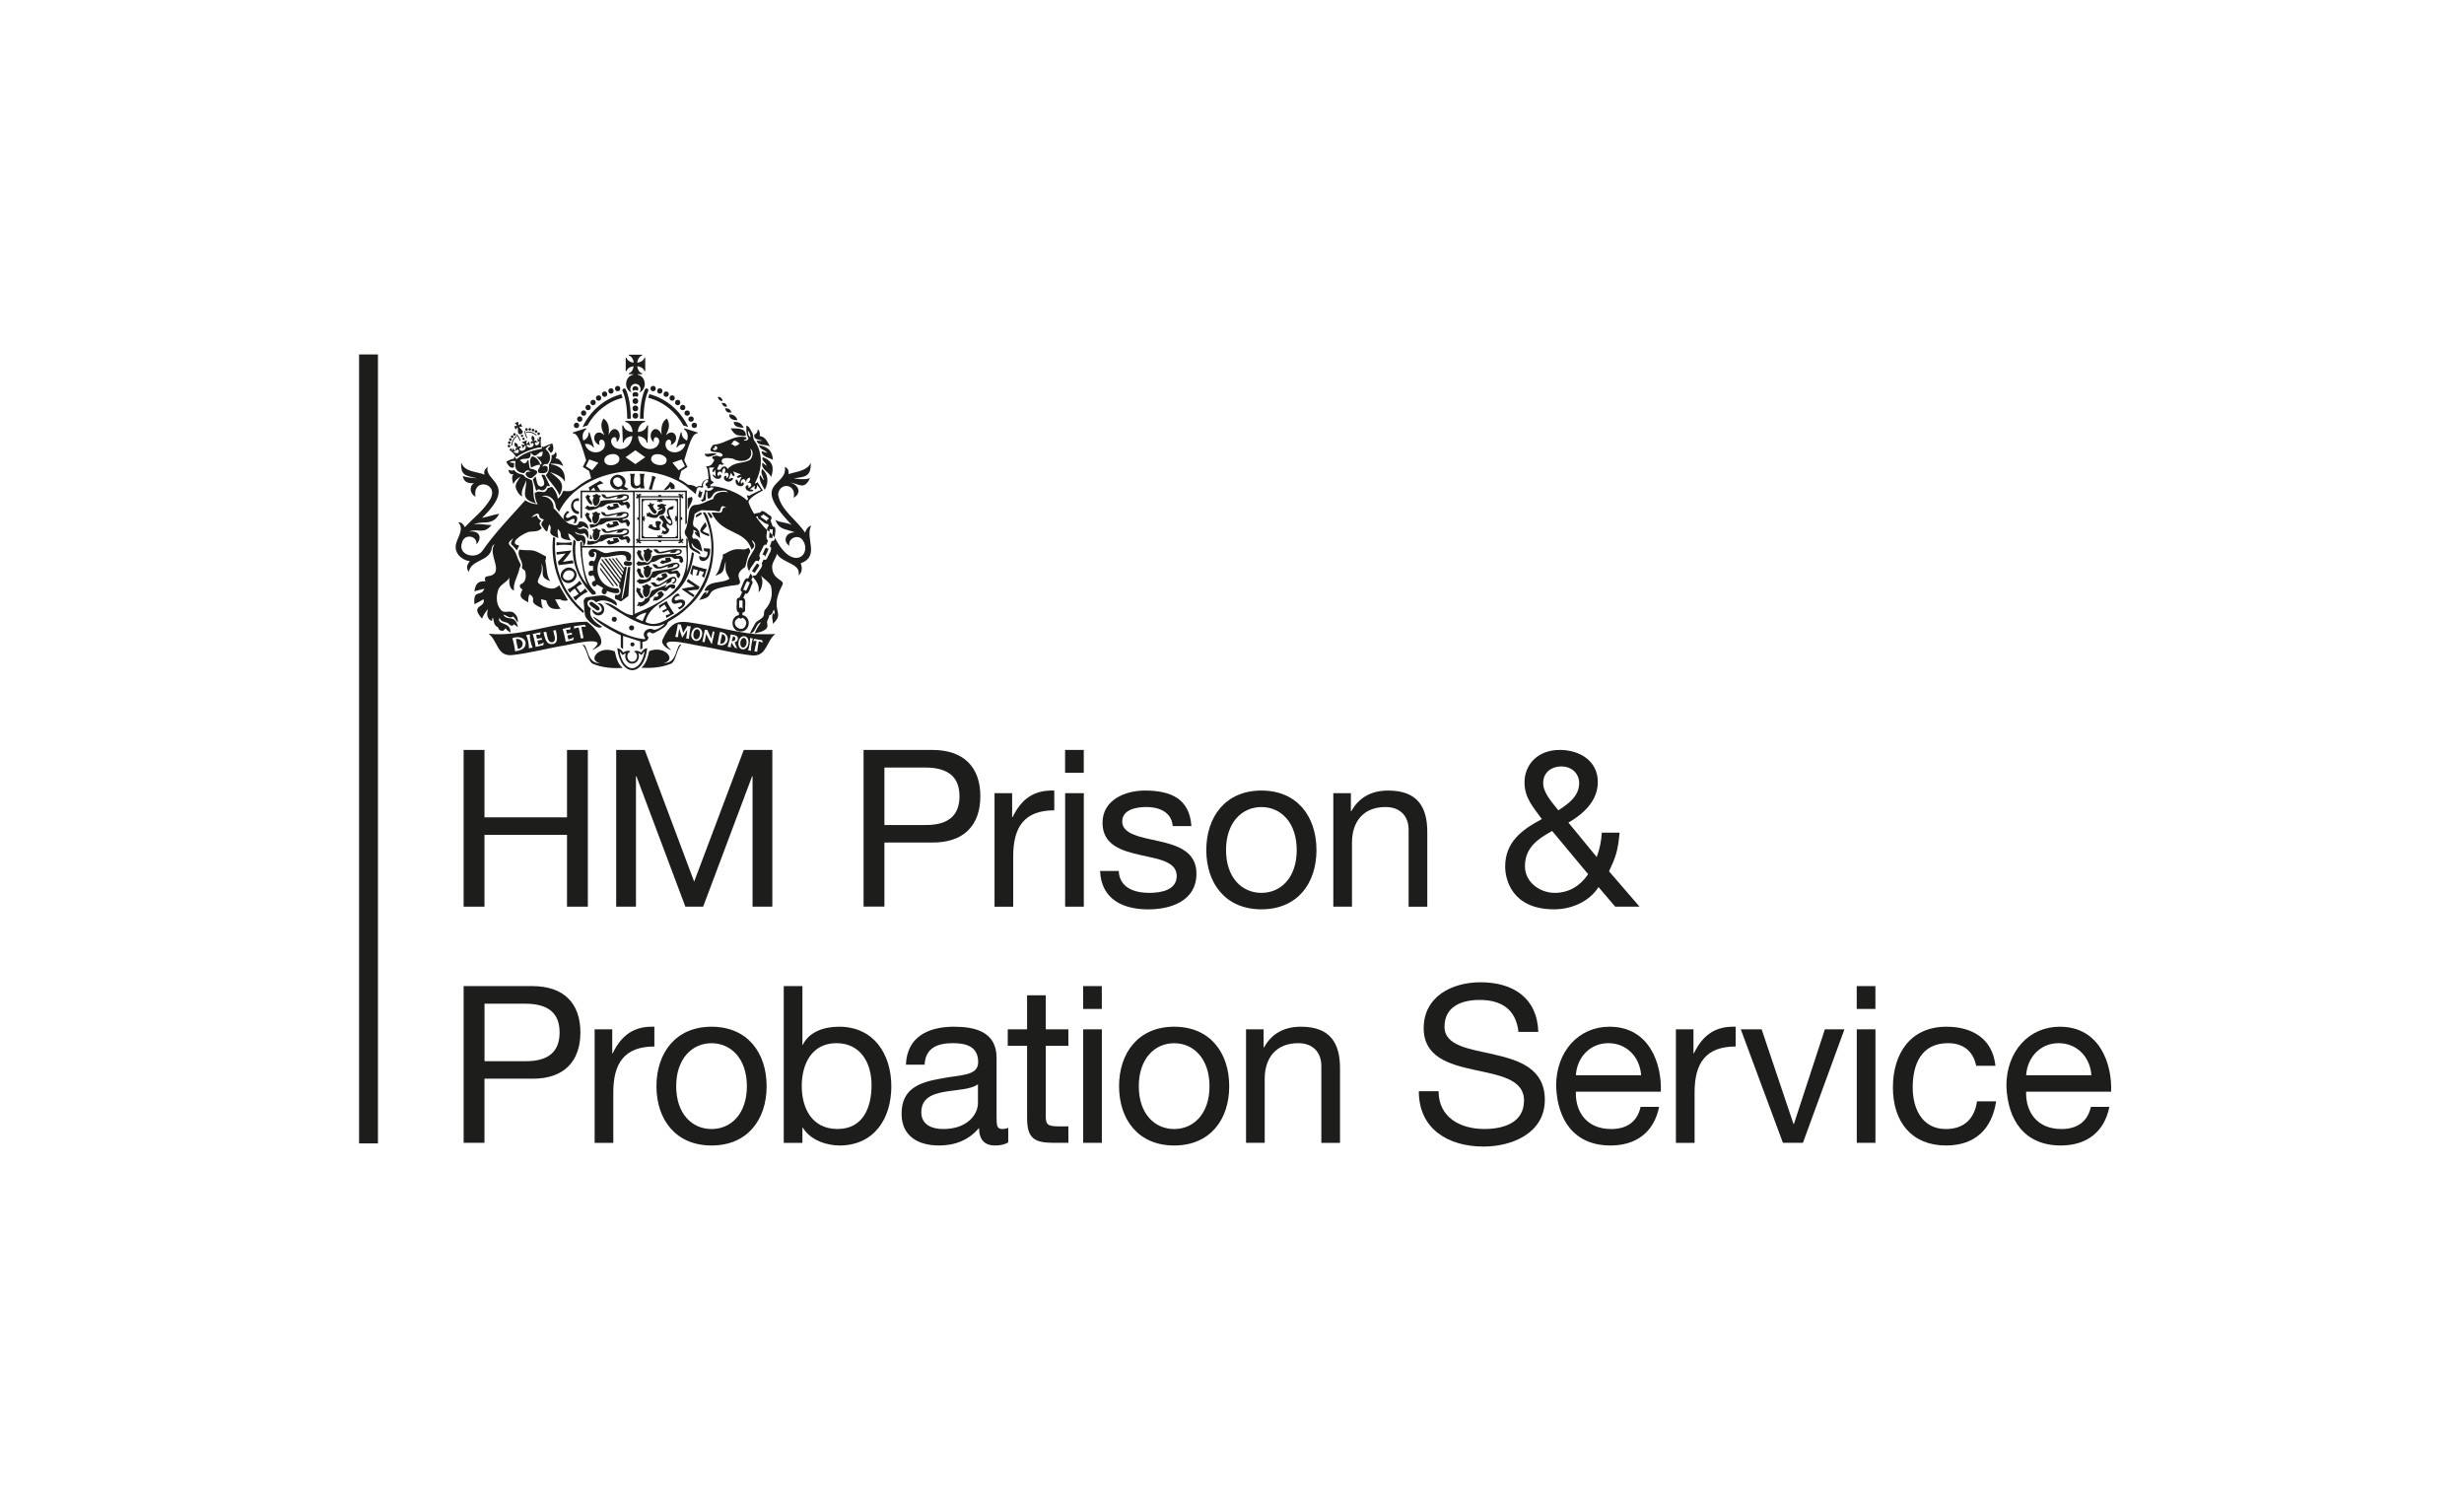 <?xml version="1.0" encoding="UTF-8"?>
<svg xmlns="http://www.w3.org/2000/svg" version="1.1" viewBox="0 0 555.59 340.16">
  <defs>
    <style>
      .cls-1 {
        fill: #1d1d1b;
      }

      .cls-2 {
        fill: #f07f13;
      }

      .cls-3 {
        display: none;
      }
    </style>
  </defs>
  <!-- Generator: Adobe Illustrator 28.7.0, SVG Export Plug-In . SVG Version: 1.2.0 Build 136)  -->
  <g>
    <g id="Clearance__x28_do_not_print_x29_" class="cls-3">
      <rect class="cls-2" x="475.52" y="-.15" width="80.07" height="80.07"/>
      <rect class="cls-2" x="475.52" y="257.8" width="80.07" height="80.07"/>
      <rect class="cls-2" x=".9" y="-.15" width="80.07" height="80.07"/>
      <rect class="cls-2" x=".9" y="257.8" width="80.07" height="80.07"/>
    </g>
    <g id="Line">
      <rect class="cls-1" x="80.97" y="79.92" width="4.25" height="177.89"/>
    </g>
    <g id="Simplified_Coat_of_Arms">
      <g>
        <g>
          <path class="cls-1" d="M174.44,118.76l-.19-.02-.51-1.37c.24-.3.36-.79,0-1.04-.49-.19-1.89-1.79-2.3-.76-.18.06-1.28.13-1.37.33-.53-.84-.98-1.73-1.31-2.72.21-1.15,3.26-2.58,3.26-2.58,0,0-.86-1.24-1.21-1.94-.15.34-.29.2-.63.35,1.69-3,2.05-6.95-.19-9.79-.23-.49-.12-1.14-.35-1.62-.39-.51-.66-1.52-1.34-1.63,0,.89-.09,1.76.34,2.59.46.58-.63,1.06-.96.61.65-.07.76-.2.53-.57-2.79-.63-4.35,1.34-7.02,1.64-.23,0-.44.08-.58.3-1.64,2.21,2.04.7,2.36,2.17-.62.51-.7.17-1.28.03-.83.03-1.63.29-.6.99-.63.99-.6,1.34-1.89,1.43.56.79.44,1.92.58,2.82-.92.17-1.54.61-1.56,1.59-.41.09-.86-.12-1.15.32-.58-.48-1.24-.56-1.93-.58-.33-.25-1.15-.84-2.03-1.29.17-.65.34-1.26.49-1.83.26-.16,1.18-.75,1.42-.9-.12-.25-.61-1.23-.74-1.5,1.65-5.66,2.18-5.98,3.01-6.1l.04-.16-3.04-.97-.05.2c.77.56,1.02,1.48.67,2.57-.81-.35-1.28-1.12-1.19-1.81-.02,0-.2-.06-.2-.06l-1.02,3.38s.15.04.16.05c.4-.58,1.1-.9,1.9-.77-.94,3-5.18,2.06-4.42-.48.54-1.05,1.57-.38,1.07.72,2.38-.83.97-4.25-1.06-2.21.67-1.38,1.05-2.46.21-3.79-1.09.7-1.37,1.98-1.16,3.67-1.34-3.07-3.68.09-1.78,1.69-.35-2.28,2.46-.77.56,1.06-1.81,1.28-4.04-.19-4.11-2.46,1.05.09,1.85.71,1.95,1.49.02,0,.19,0,.19,0l.13-3.87s-.22-.01-.24-.01c-.16.78-1.01,1.45-2.09,1.47.07-1.19.76-2.12,1.64-2.27v-.22h-4.46v.22c.88.15,1.57,1.08,1.64,2.27-1.08-.02-1.93-.68-2.09-1.47-.02,0-.24.01-.24.01l.13,3.87s.17,0,.19,0c.11-.78.91-1.4,1.95-1.49-.06,2.26-2.3,3.74-4.11,2.46-1.9-1.84.91-3.34.56-1.06,1.9-1.6-.44-4.76-1.78-1.69.21-1.7-.07-2.97-1.16-3.67-.84,1.33-.46,2.41.21,3.79-2.04-2.04-3.43,1.38-1.06,2.21-.49-1.1.53-1.77,1.07-.72.76,2.55-3.48,3.48-4.42.48.81-.13,1.5.19,1.9.77.02,0,.16-.05.16-.05l-1.02-3.38s-.19.05-.2.06c.09.69-.38,1.46-1.19,1.81-.35-1.09-.1-2.01.67-2.57l-.05-.2-3.04.97.04.16c.83.12,1.37.44,3.01,6.1-.14.27-.62,1.24-.74,1.5.23.15,1.17.74,1.42.9.14.52.29,1.07.45,1.66,0,0,.01,0,.02,0,0,.02-.01.03-.02,0-4.1,1.91-3.17,3.22-6.32,2.84-.28.65-.55,1.3-1.19,1.74-.12-1-.56-1.77-1.15-2.48-.29-.34-.69.04-1.12.07-.85,1.86-1.45.18-2.95,1.16.06.87.19,1.73.67,2.53-1.12-.08-2.05-.38-2.79-.91-3.35,3.74-6.85,7.34-9.71,11.45-1.53,2.02-5.62.85-4.54-1.94.49-2.03,3.43-1.6,3.25.42,1.45-1.61.52-3.22-1.7-2.86,2.04-.88,3.26.79,5.09-1.5-1.4.03-2.59-.41-3.99-.09,1.77-1.06,4.2.51,5.71-2.41-1.32.14-2.51.69-3.87.89,8.17-7.79.31-8.18,1.31-11.54-.64.54-1.01,1.08-.71,1.81-1.83-.76-4.54-.54-5.29-2.76-.18,3.17,1.21,2.94,3.6,3.59-1.1-.13-2.19-.14-3.23-.52.21,1.42,1.29,1.72,2.56,1.59-1.24.69-.96,2.46.3,3.06-.81-4.58,6.06-3.01,2.92,1.2-1.45,2.17-3.56,3.78-5.33,5.67-.33-.58-.68-1.15-1.45-1.07,1.35,1.56-.17,3.25-.53,4.85-.52,1.98,1.23,3.67,3.11,3.9-.75.89-.81,1.68-.23,2.4.57-2.91,4.79-2.26,5.19-5.41.07-.37.25-.66.66-.83-1.9,2.15,2.67,6.71-1.63,7.24-.61.02-.77.66-.43,1.12-1.78-.09-2.27.59-2.54,2.26.78-.2,1.51-.39,2.25-.58-.77,2.03-2.53-.12-2.24,3.49.72-.34,1.39-.71,2.05-1.12.63,2.02-3.22,1.15-.33,4.38.18-.6.96-1.84,1.35-2.11-.36,1.02-.27,2.19.87,2.65.05-.27.1-.51.15-.75.05,0,.04,0,.1,0,.16.67.19,1.61.84,2,.22.09.33.21.4.43.12.38.47.48.81.52.43.09.53-.4.85-.59.09.53.72.62,1.03,1.07.24-2.63-3.25-1.67-2.45-3.41.31,1.06,1.3.83,1.99,1.26.27.44.92.8,1.25.19.33.24.62.46.91.68-.68-3.12-2.3-1.19-3.32-2.83.71.03,1.47,1.08,2.23.37.41.42.73.92,1.04,1.42.13-1-.25-1.76-1.03-2.31-.89-.54-2.09.42-2.85-.66-1.04-1.28-1.01-3.07-.47-4.55.49-1.14,1.87-1.56,2.51-2.64-.18.95-.09,2.61.99,2.91-.26-1.77.99-3.36,1.25-5.07.33-.43.34-.77.05-1.23-.53-.88-.68-1.93-1.27-2.8-.92-1.29-2.05-1.32-.18-2.68-1.14,1.76-.21,1.12.77,2.78.18-.56,1.02-1.29-.03-1.29-1.65-.81,2.15-2.91,3-2.97.85-.07,2.03.03,2.67-.81-.4-.76-.79-.87-.11-1.66-.46-.27-.87-.59-.95-1.2-.44.15-.83.29-1.28.45.42-.47,1.64-1.42,1.77-.37.03.59.61.7,1.07.84-.33.48-.89.97-.38,1.54.35.37.57,1.07,1.11,1.16.15-.55.29-1.07.43-1.61,1.2,1.26-1.21,1.96,2.09,3.09-.12-.68-.23-1.34-.14-2.04,1.59,1.33-.68,2.16,2.98,2.6-.41-.48-.5-1.02-.65-1.56.61.1,1.1.68,1.5,1.12.38.57.65.89,1.52.33.04.1.05.24.12.29.39.29.23.65.22,1.04h.11c.51-.51.54-1.1.39-1.75-.35-1.21-1.83-.25-2.35-1.48.7.48,1.39.75,2.16.36.43.4.61.7.82,1.27.35-1.31-.05-2.64-1.43-2.25-.43.15-.61.12-1.04-.26.64.22,1.06-.11,1.47-.4.09.11.14.24.2.25.39.02.64.26.88.54.13-1.12-.98-2.02-2.1-1.74-.28,1.37-1.43.59-2.34.41-1.42-.83-2.16-2.42-3.41-3.45.13-1.54-1.15-2.76-2.69-2.67,1.39-.6,3.03.59,3.14,2.03.05.59.41.96.79,1.41,4.68-9.42,19.8-11.88,28.48-5.9h0c.74.68,1.54,1.23,2.31,1.94.3-.9.12-1.97,1.46-1.42l.25-.17c-.27-.76.29-1.62,1.09-1.68v.59c-.35.06-.62.4-.56.76.27-.06.51.3.37.53.25.14.6.08.8-.12.22.01.45.03.67.05-.31.73-1.37.97-1.96.44h0c.12.16-.4,1.76-.42,1.95-.06.23-.28.39-.51.38.1.16.17.29.26.43.38-.21.91-.2.86-.74.07-.31-.12-1.71.31-1.59.18.53-.16,1.15.24,1.68,1.25-.31.7-1.44,2.22-1.74.6-.05,1.87-.35,2.2.26-1.33-.36-3.04,0-3.33,1.52-1.38.33-2.54,1.31-4.01,1.31-1.17.06-1.48,1.47-1.53,2.43-.19,1.1-.25,2.25-.75,3.27-.24.39-.04.84.09,1.2.45.24.77,1.79.83,2.34,0,1.01,1.73,1.35,2.44,1.98.2-1.27-2.21-.91-1.87-2.68.43,1.17,1.36,1.41,2.38,1.99-.32-1.19-.42-3.16-2.07-2.91-.64-.89.3-.94,0-2,.48.15.7.31.83.61-.15-.05-.28-.09-.48-.15.06.75.71.93,1.21,1.44-.08-1.23-.19-2.01-1.34-2.6-.65-.59.1-1.96.06-2.78-.02-.24,1.53-1.01,1.77-.95,1.15.15,2.35-.03,3.47.26,1.11.35.16-2.06,1.95-.79-1.3-.38-.51,1.03-1.45,1.11-.66,0-1.21-.06-1.89-.08,2.36,5.25,7.58,3.71,9.02,8.39,1.2-1.06.38-1.04.05-2.16,2.72,1.81-2.53,3.91-.56,7.08-.12-.36,1.11-1.84,1.25-2.15.22-.33.61-.36.85-.11l.39-.82c-.73-.4.59-2.12.69-2.6.14-.29.45-.43.69-.31l.37-1.02c-.69-.19-.17-1.86-.23-2.33-.97-.88-1.77-1.98-2.52-3l.47-.08c-.05.23.03.48.23.61.33.13,1.61,1.36,2.01,1.07l.2.54c-.32.09-.38.54-.38.85.17.14.36.28.52.43.02-.11,0-.61.1-.68.15.2.43.2.6.04.16.08-.04,1.17-.02,1.3.19.2.37.41.53.63-.07-.5.54-2.4-.31-2.49ZM160.75,101.07c.18-.02.32-.03.52-.06-.34-.25,0-.59.28-.35.68.53-.68,1.39-.8.4ZM133.53,106.03l-1.43-.91.76-1.53,2.06.74-1.39,1.7ZM138.2,104.85c-2.24.45-2.72-2.01-.47-2.42,2.24-.45,2.72,2.01.47,2.42ZM143.27,104.65l-2.21-1.56,2.21-1.56,2.21,1.56-2.21,1.56ZM150.3,103.97c-.26,1.58-3.8.9-3.46-.67.26-1.58,3.8-.9,3.46.67ZM151.63,104.33l2.06-.74.76,1.53-1.43.91-1.39-1.7ZM168.64,97.08c.41.45.58.94.58,1.49-.39-.14-.56-.56-.58-1.49ZM166.78,100.01c-.55.37-1.04.93-1.59.18-.13.03-.24.05-.37.07.83-1.28.76-1.06,1.96-.25ZM162.22,104.64c.36.13.71.32,1.08-.04-.35,0-.46-.25-.56-.49-.17-1.21,1.8-.78,2.53-.69,1.85,1.12,4.99.41,3.9-2.26.85.53.56,1.99-.09,2.56-1.71.92-3.33.23-5.03,2.04-.26-.83-1.24-.78-1.59.13-.33.02-.41.02-.72.04-.06-.48.33-.83.49-1.28ZM168.66,112.56c-.08.09-.23.29-.23.29-1.42-1.62-6.21-3.48-8.28-3.18,0,0,.03-.24.04-.37h-.01s.79-.49.79-.49l-.67-.56c0-.08-.43-2.81-.43-2.81l1.19-.04s-.42.5-.44.89c.07.05.12.11.16.2.24-.1.49-.59.49-.59l.11,1.61s-.33-.46-.57-.55c-.02.06-.04.11-.09.16.34,1.07,1.91,1.13,1.91.22-.05-.48-.58-.4-.55.11-.86-.68.3-1.76.78-.67-.06-.63,0-.98.48-1.29.32.41.28.79-.07,1.4,1.05-.98,1.45.68.47.92.48-.87-.9-.6-.4.31.47.71,1.59.61,1.99-.17-.03-.05-.05-.1-.06-.15-.39-.08-.98.26-.98.26l.55-1.49s.23.64.56.83c.06-.06.13-.09.22-.11.06-.39-.33-1.01-.33-1.01l1.82.7s-.72.18-.95.51c.05.07.07.15.08.23.38.08,1-.24,1-.24l-.65,1.45s-.19-.64-.53-.84c-.04.03-.09.05-.15.07-.26.84.5,1.65,1.33,1.45,1.01-.31.21-1.45-.07-.49-.54-.84.92-1.77.99-.36.18-.68.42-.99.94-1.07.14.55-.08.85-.57,1.26,1.13-.48,1.18,1.09.09,1.01.38-.35.04-.75-.33-.44-.65.68.57,1.65,1.52,1.17,0-.06.01-.12.04-.17-.24-.17-.8-.18-.8-.18l1.17-.87s-.14.52-.03.8c.09-.01.17,0,.26.03.25-.25.27-.93.27-.93l.87,1.09s-2.19,1.01-2.58,1.3l-.61-.06.3.86h-.02ZM173.37,117.01c-.28-.03-.5.22-.41.51-.03,0-.05-.01-.08-.03l-1.28-.88c-.08-.06-.11-.17-.06-.27.24,0,.5-.13.47-.43.1.13,1.48.86,1.37,1.08Z"/>
          <path class="cls-1" d="M157.9,110.78c-.1-.12-.12-.28-.04-.41-.16-.03-.41,1.41-.47,1.49.1.1.2.2.28.3.13.04.36.12.41-.08,0,0,.33-1.27.33-1.27-.15.14-.4.15-.52-.03Z"/>
        </g>
        <path class="cls-1" d="M138.61,146.86c-3.62-1.43-6.26,2.08-3.3,2.67-3.25.14-2.62-4.43-3.96-4.16,1.17,1.27,1.17,3.62,2.26,4.27,2.18.93,4.45,1.08,6.79.97-1.18-1.04-1.46-2.36-1.78-3.76Z"/>
        <path class="cls-1" d="M149.68,149.48c2.95-.59.34-4.1-3.3-2.67-.32,1.4-.61,2.71-1.78,3.76,2.34.11,4.61-.04,6.79-.97,1.08-.65,1.08-3.01,2.26-4.27-1.34-.27-.71,4.3-3.96,4.16Z"/>
        <path class="cls-1" d="M173.43,121.14c0,.07.02.14.06.18.17-.14.42-.08.54.09.19-.05.13-.64.17-.78-.21-.23-.44-.45-.68-.66l-.09,1.18Z"/>
        <path class="cls-1" d="M172.52,125.48c.02-.17.93-1.68.69-1.81-.16.03-.36-.06-.42-.21-.22-.09-.8,1.55-.9,1.66.29-.18.66.12.56.45.03-.02.06-.05.07-.09Z"/>
        <path class="cls-1" d="M182.88,118.52c-.76.23-1.07.86-1.36,1.58-1.91-2.97-5.53-5.02-6.08-8.66.43-2.91,4.28-2.24,3.5.79,2-1.07,1.03-3.07-.85-3.43,2.05.16,3.16,1.89,4.56-.98-1.21.44-3.05.13-3.69.03,2.55-.34,3.93-.32,3.85-3.48-.87,1.89-3.27,1.93-5.01,2.54.11-.84-.15-1.36-.83-1.63.69,4.62-8.07,3.11,1.56,13.09-1.18-.65-2.55-.43-3.7-1.16.89,2.4,2.4,1.99,4.37,2.82-2.11-.01-2.77,2.05-1.2,3.04-.41-1.59,1.78-2.69,2.87-1.44,2.5,3.21-2.07,7.67-6.13-.38.03.44-.28.84-.71.71l-.46,1.27c.93.34-.5,2.14-.6,2.66-.16.34-.52.45-.79.26l-.45.93c.56.52-.95,1.98-1.12,2.43-.18.26-.49.35-.71.21l-.16.34s.06.07.06.07c1.03,1.21,1.5,2.15,1.22,3.44.83-.71,1.2-2.69.54-3.77.75.79,1.85,1.35,2.28,2.35.43,1.82.1,3.64-1.14,5.08-.53.53-.39.81-.45,1.45-.35,1.03-1.58,1.11-2.04,1.99-.33.76-.86,1.39-1.1,2.19,1.4-.22,1.16-2.17,2.48-2.56-.54.82-1.06,1.56-1.42,2.51,1.1-.29,3.19-.58,2.84-2.14-.26-.72.44-1.19.4-1.88.87-.31.67-.67,1.09-1.35.19.41.2.76.18,1.21-.11-.22-.17-.36-.25-.52-.62.84-.1,1.66-.19,2.55,3.05-2.73-1-2.71,2.16-8.76.73-1.2-2.07-1.07-2.28-3.79-.2-1.18.84-2.14,1.06-3.26,1.22,2.17,5.47,2.09,4.89,4.86.86-.65.82-1.83.48-2.72,4.39-1.58.93-5.62,2.34-8.48Z"/>
        <path class="cls-1" d="M169.81,128.93c.1.04.18.11.22.21.07.01.15-.03.2-.1.03-.1,1.12-1.52.99-1.62-.12-.04-.23-.12-.27-.25-.1-.1-.25-.15-.35,0-.04.18-1.25,1.54-.94,1.71.05,0,.1,0,.15.03Z"/>
        <path class="cls-1" d="M169.18,129.21s.04.06.05.09l.02-.04-.07-.05Z"/>
        <path class="cls-1" d="M126.7,135.36c.44.08.93.17,1.35-.03-.66-1.13-1.32-2.24-1.99-3.39-1.18,1.45-3.23.57-4.51-.33-1.05-.77,1.21-1.97.49-4.55,1.01,1.62-.82,3.03,2,3.94-.82-1.22-.71-2.78-1.01-4.17-.04-.24-.15-.48.04-.72.1-.33.12-.78-.34-.83-3.16-1.81-2.52-.93-5.6-1.35-.75,1.33.85,2.52.6,3.83-.23.64.74.61.73,1.23.22.97.11,2.33-1,2.71-.55.33-.11,1.04.37,1.2-.98,1.77-.23,2.05,1.27,2.93,0-.68.02-1.28.3-1.86,2.07,1.37-1.01,1.6,3.08,3.26-.42-.69-.4-1.43-.47-2.12.39.09.76.18,1.15.27.44,1.89,1.47,2.06,3.28,1.89-.65-.64-.83-1.48-1.3-2.15.54.18,1.09-.19,1.55.23Z"/>
        <path class="cls-1" d="M163.58,124.8c-.56.09-.69.33-.59.87-.62,1.35-.64,2.99-1.71,4.13,2.29-.65,1.79-1.52,2.34-3.26-.11,2.37,0,2.34.87,3.95-1.77,1.24-4.66.2-5.63,2.61.27.31.62,0,.98.08-.23.28-.32.61-.69.85.08-.23.13-.38.18-.52-.66-.22-1.21,1.29-1.7,1.78,4.72-.95-.57-2.34,8.74-3.42,1.65-.77-1.56-1.99,1.68-4.04.29-1.12.46-2.27,1.07-3.28.14-.33-.08-.8-.39-1.03-1.42,1-2.09-.61-5.15,1.27Z"/>
        <path class="cls-1" d="M115.87,105.38c.02-.31.04-.62.06-.95-.35-.06-.68-.12-1.05-.18.43-.32.95-.4,1.37-.24-.36,1.53.29,2.6,1.92,2.68.5-.74.95-.85,1.43-.33-2.15-.22-.56,2.05.54,1.28.29-.42,1.22-.79.95-1.39-1.71-1.25-1.59.59-1.91-2.49-.07,0-.15-.01-.22-.02-.16.59-.73,1.04-1.21.49-.16-.18-.31-.36-.57-.4,1.17-.93,2.56.41,2.48-1.78,1.3,1.63,1.42-.18,2.71-.21-.06,1.29-.33,1.2-1.44,1.12.36.28,1.75,1.66.94,1.8-.34-.87-.91-1.71-1.87-1.88-.78.78-.4,1.64-.27,2.54.69-.23,1.28-.68,2.01-.62.24.71-.9,1.11-.25,1.82,1.11.18,2.32.19,1.96-1.39-.36-.22-.72-.36-1.1.03.02-.61.62-.72,1.08-.6,1.03-1.09.68-2.54-.42-3.41.29-.43.6-.73,1.13-.83-.18.37-.55.51-.64.84.25.3.47.58.7.86.59-.26.74-1.19.33-2.13-.73.19-2.01.79-2.01.79-.63-.24-.36.07-.27.37-2.01.37-3.98.9-5.57,2.23-.29.21-.42.08-.51-.32-.19-.29-.28.21-.3.34,0,0-1.21.29-1.73.74.37.61.89,1.58,1.73,1.26Z"/>
        <path class="cls-1" d="M123.75,104.77c.18.91-.07,1.67-.67,2.38.89,1.6,2.4,2.81,3.07,4.53,1.49-2.78-.1-3.72-2.15-5.25,1.32.47,2.64.92,3.37,2.18.16-2.39-.9-3.58-3.22-3.95,0-.03.01-.06.02-.1.97-.04,1.93-.04,2.83.55-.24-.74-.84-1.84-1.72-1.74.31-.66.31-1.09,0-1.49-.15.46-.44.75-.91.76.1.83-.17,1.51-.62,2.12Z"/>
        <path class="cls-1" d="M116.37,110.21c.27.67.69,1.44,1.36,1.72-.35-1.32.54-2.46.95-3.65,0,2.74-1.55,4.23,2.21,5.24-1-1.61-.34-3.57-.97-5.23-.6-.35-1.29-.43-1.7-.94-.11-.24-.32-.33-.54-.37-.71-.15-1.36-.39-1.71-.98-.52.16-.83.14-1.3-.06-.04.59.46,1.17,1.11.95-.53.77-.23,1.46-.04,2.25.38-.79.95-1.27,1.6-1.67-.49.84-1.37,1.69-.97,2.74Z"/>
        <path class="cls-1" d="M131.47,138.22c.51-.47-.18-.75-.45-1.11-4.54-4.22-6.23-9.71-5.83-15.81-.11-.05-.25-.12-.47-.24-.76,6.47,1.73,12.99,6.76,17.16Z"/>
        <path class="cls-1" d="M172,103.08c-.43.83.81,1.18.83,1.96-.33-.26-.61-.48-.92-.73-.4,1.54,1.42,2.03,1.98,3.25.73-2.25.33-3.61-1.89-4.48Z"/>
        <path class="cls-1" d="M122.13,109.7c-1.2.07-1.03-1.44-1.38-2.28-.22.25-.4.45-.6.67.25.84.5,1.68.76,2.58.2-.14.37-.26.55-.39.84.59,1.61.19,1.88-.74.25.06.48.17.65-.01-.39-.81-.77-1.6-1.16-2.4-.24.05-.47-.29-.75-.02.27.75,1.26,2.24.04,2.59Z"/>
        <path class="cls-1" d="M171.77,99.31s-.01.07-.02.1c-.38-.02-.75-.04-1.15-.06.42,1.36,2,.7,3,1.32-.57-1.09-.98-2.16-2.31-2.37.14-.65-.03-1.26-.44-1.5,0,.57-.23.98-.75,1.2-.26,1.13.92,1.07,1.67,1.31Z"/>
        <path class="cls-1" d="M171.43,107.15l-.09.02c-.27,1.2.56,2.25,1.09,3.28.91-1.61.87-3.45-.58-4.72-.44.86.17,1.67.39,2.48-.03.01-.06.02-.09.04-.24-.37-.48-.73-.71-1.1Z"/>
        <path class="cls-1" d="M171.09,100.37c.52,1.24,1.35.94,1.89,1.75-.46-.15-.85-.28-1.24-.41-.03,1.31,1.63,1.45,2.54,1.96-.15-2.13-1.18-2.93-3.19-3.3Z"/>
        <path class="cls-1" d="M166.33,98.14c.57,0,1.38.36,1.85.04.01-1.79-2.18-1.56-3.42-1.59.37.67.84,1.33,1.57,1.56Z"/>
        <path class="cls-1" d="M160.11,123.71c-.47-.04-.91-.07-1.41-.11.02.25.03.44.05.64.28.07.52.13.78.19.08,1.48-.74,1.5-1.84.88-.33,1.87,2.69,1.69,2.42-1.61Z"/>
        <path class="cls-1" d="M159.06,117.73c-1.67,2.04-1.68,2.34.86,3.21-.02-.23-.04-.38-.06-.56-.5-.15-.98-.33-1.43-.63.32-.4.62-.77.93-1.15-.09-.26-.18-.53-.3-.88Z"/>
        <path class="cls-1" d="M151.3,110.3c.28-.02.52-.04.77-.06.27-1-.3-1.11-.98-1.64-.28.83-1,1.23-1.42,1.93.67-.05,1.05-.26,1.44-.78.07.2.13.38.19.56Z"/>
        <path class="cls-1" d="M155.13,114.81c.24-.66,1.49-2.27.82-2.78-.31.18-.96.11-.9.6,0,.72,0,1.44,0,2.15.03,0,.06.02.09.03Z"/>
        <path class="cls-1" d="M167.61,96.45s.05-.07.08-.11c-.71-1.01-1.01-1.21-2.25-1.22.02,1.22,1.28,1.22,2.17,1.33Z"/>
        <path class="cls-1" d="M164.43,93.44c-.05.86.67,1.36,1.87,1.29-.31-.87-.93-1.34-1.87-1.29Z"/>
        <path class="cls-1" d="M161.63,102.38c-.97-.45-1.77.12-2.74-.09.28,1.36,1.89.37,2.74.09Z"/>
        <path class="cls-1" d="M163.48,92.07c.25.87.59,1.05,1.48.92-.28-.71-.74-1-1.48-.92Z"/>
        <path class="cls-1" d="M163.96,91.62c-.34-.74-.52-.83-1.25-.76.3.73.74,1,1.25.76Z"/>
        <path class="cls-1" d="M159.51,115.63c.23.4.46.79.69,1.18.9,0,.14-.75-.07-1.07-.12-.13-.37-.13-.56-.18-.02.03-.04.05-.06.08Z"/>
        <path class="cls-1" d="M156.93,116.67c.46-.26.93-.47,1.34-.8-.1-.14-.17-.24-.27-.39-.39.39-1.32.51-1.07,1.19Z"/>
        <path class="cls-1" d="M162.88,90.42c.13-.47-.54-1.09-1.02-.9.06.52.61.97,1.02.9Z"/>
        <polygon class="cls-1" points="152.62 116.47 152.62 116.47 152.62 116.47 152.62 116.47"/>
        <path class="cls-1" d="M117.91,98.45c.25-.23-.13-.61-.37-.37-.25.23.12.61.37.37Z"/>
        <path class="cls-1" d="M118.24,99.13c.25-.23-.13-.61-.37-.37-.25.23.12.61.37.37Z"/>
        <path class="cls-1" d="M116.53,96.04h0s-.59.04-.59.04l.31.78.42-.49s.05.03.08.03c0,0,.06,1.03.06,1.04h0c.11.91,1.49.35.94-.38,0,0-.67-.79-.67-.79.01-.02.03-.05.03-.08l.64.07-.31-.78-.46.38s-.05-.03-.08-.03l-.05-.75c-.19.08-.57.23-.76.3l.48.58s-.02.05-.03.07Z"/>
        <path class="cls-1" d="M114.84,100.1c.38.01.39-.59,0-.59-.38,0-.39.59,0,.59Z"/>
        <path class="cls-1" d="M114.77,100.87c.38.01.39-.59,0-.59-.38,0-.39.59,0,.59Z"/>
        <path class="cls-1" d="M116,98.24c.38.01.39-.59,0-.59-.38,0-.39.59,0,.59Z"/>
        <path class="cls-1" d="M115.08,99.4c.38.01.39-.59,0-.59-.38,0-.39.59,0,.59Z"/>
        <path class="cls-1" d="M118.65,100.13c-.02-.29.19-.88.19-.88-.3.12-.91.36-1.21.48,0,0,.55.27.74.5-.25.09-.5.13-.85-.03l.47.93c.1-.41.31-.66.47-.69.51.78-.76,1.64-1.3.97-.16-.28.03-.58.35-.35-.05-.58-.55-.58-.7-.15.01-.59-.14-.95-.76-1.13-.16.59.04.95.63,1.2-.34-.04-.7.29-.24.7,0-.37.32-.41.49-.16.27.69-.54.96-1.21.26.15-.05.31-.03.52.02l-.64-.8c.03.28.01.49-.05.61-.14-.16-.18-.3-.24-.61l-.48.43c.46.29.98.75,1.62,1.66.84-.83,4.25-2.25,5.56-2.21-.16-1.1-.1-1.79.04-2.32l-.64.02c.17.26.23.39.24.6-.13-.05-.28-.19-.46-.41l.09,1.02c.12-.18.22-.31.37-.37,0,.97-.78,1.33-1.06.65-.05-.3.2-.48.46-.22.05-.62-.45-.61-.66-.34.26-.59.15-.99-.37-1.31-.33.55-.19.92.22,1.34-.41-.21-.77.14-.41.59.08-.39.42-.3.5.01.06.86-1.45,1.1-1.61.19.14-.09.46-.06.82.17l-.3-1c-.15.36-.35.5-.6.61Z"/>
        <path class="cls-1" d="M134.6,131.78c.46.26.96.56,1.43.82-1.14,1.38.9,1.98.79.63.76.33,3.76,1.25,2.56-.54-3.93.13-5.94-4-3.76-7.15,1.32.6,5.97-1.66,5.59.64.24.26.31.28.86.28,1.35-3.09-3.29-2.17-4.95-1.81-1.48.44-2.85-1.73-4.15-.54-.52.46-.18,1.49.53,1.52.63.02.81-.84.25-1.11,1.22-.41.63,1.55.19,2.05-1.4-.72-1.63,1.53-.25.94.06.4.08.8-.02,1.19-1.51-.33-1.11,1.84.02.97.33.31.48.79.51,1.26-1.52.22-.3,2.16.4.86Z"/>
        <path class="cls-1" d="M139,134.14c-.06-.02-.13-.04-.21-.07-.11.28-.27.8-.02.98,0,0,1.27.55,1.27.55l1.64-1.21.44-6.57-.48.04c-.13.01-1.02,7.59-1.49,7.14.09-.5,1.18-7.14,1.18-7.14,0,0-.32-.05-.48-.07-.03.15-.06.35-.06.35l-1.81-2.37-.24.11,1.93,2.54-.12.45c-.18-.12-2.04-2.71-2.23-2.95l-.38-.03,2.52,3.28-.13.44-2.82-3.71h-.36s3.05,4.02,3.05,4.02l-.16.58-3.35-4.56h-.44s3.71,4.91,3.71,4.91l-.14.45-4.09-5.35-.07.41s3.81,5.01,4.04,5.34c-.2.62-.05.67.22,1.18.15.57-.25,1.46-.92,1.25Z"/>
        <path class="cls-1" d="M139.38,132.05l-3.92-5.19s-.08.25-.11.35c.29.38,3.75,4.97,3.75,4.97l.27-.13Z"/>
        <path class="cls-1" d="M135.45,128.61c.9,1.15,1.79,2.32,2.67,3.48.13.02.38.07.38.07l-3.2-4.24s-.06.43.15.7Z"/>
        <path class="cls-1" d="M142.28,126.68c-.43-.04-.89-.12-1.32-.16-.82.72.1,1.13.72,1.07.53.14,1.23-.56.6-.91Z"/>
        <path class="cls-1" d="M142.15,145.21c-.13.59.79.77.91.18.13-.59-.79-.77-.91-.18Z"/>
        <path class="cls-1" d="M142.98,141.69c.16-.73-.99-.96-1.12-.23-.16.73.99.96,1.12.23Z"/>
        <path class="cls-1" d="M139.07,139.75c.16-.73-.99-.96-1.12-.23-.16.73.99.96,1.12.23Z"/>
        <path class="cls-1" d="M145.36,146.86c-.46,2.62-1.72,3.81-2.83,3.81s-2.36-1.18-2.83-3.81c.14.13.28.3.44.51l.24.32.34-.21c.15-.09.29-.16.42-.22-.15.3-.2.66-.13,1.03.15.79.77,1.34,1.52,1.34.74,0,1.37-.56,1.51-1.34.07-.37.02-.73-.13-1.03.13.05.27.12.42.22l.34.21.24-.32c.16-.21.29-.38.44-.51M145.91,146.15c-.65.07-.99.51-1.33.96-.31-.19-.71-.38-1.08-.38-.2,0-.4.05-.56.19,1.19.47.77,2.27-.39,2.28-1.16,0-1.59-1.81-.39-2.28-.17-.14-.36-.19-.56-.19-.38,0-.78.19-1.08.38-.34-.45-.68-.89-1.33-.96.36,3.31,1.87,4.96,3.37,4.96s3.02-1.65,3.37-4.96h0Z"/>
        <path class="cls-1" d="M135.12,137.48c.5-.6-1.25-1.39-1.51-1.72-.21-.13-.47-.09-.61.09-.5.57,1.22,1.37,1.46,1.69.21.16.51.14.66-.05Z"/>
        <path class="cls-1" d="M134.9,138.76c1.94,0,1.68-3.06-.22-2.74.88.48,1.65,1.74.28,2.11-.52.11-1.05-.45-1.43-.73.01.75.63,1.35,1.38,1.35Z"/>
        <path class="cls-1" d="M132.15,139.27c.43.81,2.92,3.01,3.59,1.97-1.22-.62-3.28-2.13-2.49-4.06-1.79-1.1-.21-2.85,1.18-1.36,1.48-.92,3.13-.26,4.59.75.53-1.14-2.02-1.92-2.62-2.26-.75-.25-3.12.28-3.91.32-.54.07-.93.55-.88,1.09.12.58.1,3.08.53,3.54Z"/>
        <path class="cls-1" d="M154.08,95.93l1.1.35c-1.74-3.67-4.93-6.42-8.76-7.41-.09.26-.18.53-.26.82,3.37.85,6.21,3.14,7.92,6.23Z"/>
        <path class="cls-1" d="M131.36,96.28l1.1-.35c1.71-3.09,4.55-5.39,7.92-6.23-.08-.29-.16-.56-.26-.82-3.84.99-7.02,3.74-8.76,7.41Z"/>
        <path class="cls-1" d="M151.56,90.35c.79.01.79-1.22,0-1.21-.79-.01-.79,1.22,0,1.21Z"/>
        <path class="cls-1" d="M148.78,88.76c.79.01.79-1.22,0-1.21-.79-.01-.79,1.22,0,1.21Z"/>
        <path class="cls-1" d="M147.27,88.22c.79.01.79-1.22,0-1.21-.79-.01-.79,1.22,0,1.21Z"/>
        <path class="cls-1" d="M150.21,89.48c.79.01.79-1.22,0-1.21-.79-.01-.79,1.22,0,1.21Z"/>
        <path class="cls-1" d="M152.81,91.36c.79.01.79-1.22,0-1.21-.79-.01-.79,1.22,0,1.21Z"/>
        <path class="cls-1" d="M155.95,95.91c-.01.79,1.22.79,1.21,0,.01-.79-1.22-.79-1.21,0Z"/>
        <path class="cls-1" d="M155.22,94.49c-.01.79,1.22.79,1.21,0,.01-.79-1.22-.79-1.21,0Z"/>
        <path class="cls-1" d="M153.94,92.49c.79.01.79-1.22,0-1.21-.79-.01-.79,1.22,0,1.21Z"/>
        <path class="cls-1" d="M154.34,93.14c-.01.79,1.22.79,1.21,0,.01-.79-1.22-.79-1.21,0Z"/>
        <path class="cls-1" d="M134.98,90.35c.79.01.79-1.22,0-1.21-.79-.01-.79,1.22,0,1.21Z"/>
        <path class="cls-1" d="M133.74,91.36c.79.01.79-1.22,0-1.21-.79-.01-.79,1.22,0,1.21Z"/>
        <path class="cls-1" d="M129.99,96.52c.79.01.79-1.22,0-1.21-.79-.01-.79,1.22,0,1.21Z"/>
        <path class="cls-1" d="M136.33,89.48c.79.01.79-1.22,0-1.21-.79-.01-.79,1.22,0,1.21Z"/>
        <path class="cls-1" d="M131.6,93.74c.79.01.79-1.22,0-1.21-.79-.01-.79,1.22,0,1.21Z"/>
        <path class="cls-1" d="M130.72,95.09c.79.01.79-1.22,0-1.21-.79-.01-.79,1.22,0,1.21Z"/>
        <path class="cls-1" d="M139.27,88.22c.79.01.79-1.22,0-1.21-.79-.01-.79,1.22,0,1.21Z"/>
        <path class="cls-1" d="M132.61,92.49c.79.01.79-1.22,0-1.21-.79-.01-.79,1.22,0,1.21Z"/>
        <path class="cls-1" d="M137.76,88.76c.79.01.79-1.22,0-1.21-.79-.01-.79,1.22,0,1.21Z"/>
        <path class="cls-1" d="M144.31,94.4h.81c0-2.56.37-4.77,1.04-6.24.22-.47-.52-.82-.74-.34-.96,2.11-1.11,5.02-1.11,6.57Z"/>
        <path class="cls-1" d="M141.42,94.4h.81c0-1.55-.15-4.46-1.11-6.57-.21-.48-.96-.14-.74.34.67,1.46,1.04,3.68,1.04,6.24Z"/>
        <path class="cls-1" d="M143.27,94.39c.85.01.85-1.33,0-1.31-.85-.01-.85,1.33,0,1.31Z"/>
        <path class="cls-1" d="M143.27,92.74c.85.01.85-1.33,0-1.31-.85-.01-.85,1.33,0,1.31Z"/>
        <path class="cls-1" d="M143.27,91.09c.85.01.85-1.33,0-1.31-.85-.01-.85,1.33,0,1.31Z"/>
        <path class="cls-1" d="M142.81,89.49c.28-.15.65-.15.93,0,.94-1.45-1.87-1.45-.93,0Z"/>
        <path class="cls-1" d="M143.79,88.1c.73-1.36-1.78-1.36-1.04,0,.3-.19.74-.19,1.04,0Z"/>
        <path class="cls-1" d="M142.87,82.57c-.11.84-.55,1.49-1.09,1.59v.21h1.07c-.05.04-.09.08-.13.13-1.9.42-2.1,3.32-.28,4.01-.71-.68-.16-2,.84-1.97,1-.03,1.55,1.28.84,1.97,1.82-.68,1.62-3.58-.28-4.01-.04-.05-.08-.09-.13-.13h1.07v-.21c-.55-.1-.99-.75-1.09-1.59.84.11,1.49.55,1.59,1.09h.21v-2.98h-.21c-.1.55-.75.99-1.59,1.09.11-.84.55-1.49,1.09-1.59v-.21h-2.98v.21c.55.1.99.75,1.09,1.59-.84-.11-1.49-.55-1.59-1.09h-.21v2.98h.21c.1-.55.75-.99,1.59-1.09Z"/>
        <path class="cls-1" d="M169.18,129.2h0c-.07-.11-.13-.23-.19-.34.02.14.08.26.19.34Z"/>
        <path class="cls-1" d="M168.68,130.47c-.84-.53-1.31,1.8-1.62,2.2-.15.34-.02.71.29.82l-.62,1.29c-.33-.06-.62.2-.62.59.13.5-.37,2.68.51,2.71v.6c-2.14.38-1.82,3.76.38,3.7,2.19.05,2.53-3.29.41-3.7v-.58c.33.06.62-.2.62-.59-.12-.49.34-2.59-.44-2.7l.47-.98c.8.44,1.27-1.84,1.58-2.23.14-.32.03-.68-.25-.8l.36-.74c-.1-.13-.31-.44-.5-.77l-.56,1.17ZM168.28,140.51c-.52,3-4.38.03-1.62-1.24.13.29.57.3.69,0,.53.16.92.65.92,1.23ZM167.4,137.44c.06-.43-.5-.67-.72-.3.06-.16-.15-1.8.15-1.8.13.09.29.11.43.01.09.01.17.11.17.22v1.76s0,.07-.02.1ZM169.03,131.49c-.09.1-.69,1.81-.89,1.74-.08-.14-.27-.23-.42-.18-.09-.04-.13-.17-.08-.28.11-.12.67-1.86.93-1.74.07.16.27.27.44.22.05.06.06.15.02.23Z"/>
        <path class="cls-1" d="M125.79,126.69l.19.73,3.34-.41-.16-.66c-.17-.04-2.25.35-2.25.35,0,0,1.98-2.31,1.93-2.59l-3.37.38.07.58c.16-.02,1.98-.28,1.98-.28,0,0-1.65,1.86-1.73,1.9Z"/>
        <path class="cls-1" d="M126.98,130.98c1.62,1.55,4.16-.93,2.49-2.52-1.62-1.56-4.2.93-2.49,2.52ZM127.17,129.25c.71-1.29,3.07-.52,2.09.95-.73,1.25-3.05.54-2.09-.95Z"/>
        <path class="cls-1" d="M129.22,134.63l.56.78c.6-.74,1.83-1.63,2.72-1.97l-.56-.78c-.22.36-.7.71-1.08.97l-.87-1.2c.37-.27.85-.62,1.26-.72l-.56-.78c-.6.74-1.83,1.63-2.72,1.97l.56.78c.22-.36.7-.7,1.07-.97l.87,1.2c-.36.27-.84.62-1.25.71Z"/>
        <path class="cls-1" d="M128.9,122.96l.05-.71c-.96.18-2.5.18-3.45,0l-.05.71c.96-.18,2.5-.18,3.45,0Z"/>
        <path class="cls-1" d="M153.18,137.41c2.05-.89,1.59-2.93-.72-2-.97-.27.25-1.26.9-1.04h.02s-.49-.59-.49-.59c-.73.32-1.89,1.29-1.27,2.12.43.55,1.29-.04,1.85-.03.94.17-.07,1.14-.65,1.09h0"/>
        <path class="cls-1" d="M158.78,130.31l.58-1.97c-.29.02-2.95-.75-3.19-.93l-.55,1.87.55.47h.01c-.04-.44.02-.92.17-1.46l1.01.29c-.1.29-.28.96-.42,1.13l.5.07.32-1.09.96.28c-.12.36-.27.64-.48.85l.52.47Z"/>
        <path class="cls-1" d="M157.44,132.93l.31-.61-2.62-1.76-.29.55c.1.13,1.81,1.14,1.81,1.14,0,0-2.82.37-2.95.59l2.62,1.8.31-.44c-.13-.08-1.57-1.02-1.57-1.02,0,0,2.31-.26,2.38-.24Z"/>
        <path class="cls-1" d="M150.2,139.36l1.82-1.05c-.23-.18-1.65-2.5-1.7-2.78l-1.73,1,.08.71h.01c.27-.34.66-.65,1.16-.94l.54.88c-.28.15-.88.52-1.11.55l.32.39,1.01-.58.52.84c-.34.19-.66.29-.95.3l.05.69Z"/>
        <path class="cls-1" d="M129.86,116.31c-.54-.43-1.25.34-1.8.46-.95.06-.2-1.13.38-1.21h0s-.46-.35-.46-.35c-.86.44-1.51,2.3-.12,2.34.29.01,1.05-.51,1.29-.56.65-.12.45.75.05.96.19,0,.4-.04.58.01.36-.51.59-1.25.07-1.65Z"/>
        <path class="cls-1" d="M130.54,115.31c-1.52-.1-1.84-2.73,0-2.33v-.64c-2.38-.14-2.35,3.64,0,3.56v-.59Z"/>
        <path class="cls-1" d="M134.31,110.65s1.04,0,1.05,0c-.4-.63-.72-1.14-.72-1.14.36-.21,1.14-.52,1.48-.5l-.83-.63-2.54,1.52.29.97h.01c.21-.4.51-.72.85-.91.08.14.22.39.39.7Z"/>
        <path class="cls-1" d="M141.73,110.21h0c-.5.42-1.15.26-1.69-.04-1.58.89-3.29-1.19-2.02-2.52,1.33-1.59,3.98.21,2.7,1.97.42.32.75.52,1,.59ZM139.79,109.7c1.27-.49.17-2.46-.96-2-1.26.48-.17,2.46.96,2Z"/>
        <path class="cls-1" d="M142.2,108.8c-.01-.54.07-1.51-.17-1.97h1.13c-.18.51-.51,2.84.46,2.72.38,0,.76-.26.75-.65-.02-.56.07-1.58-.17-2.06h1.13c-.26.88-.26,2.41,0,3.29h-.96c.02-.07.03-.18.03-.33-.98.69-2.29.35-2.2-.99Z"/>
        <path class="cls-1" d="M146.98,110.43c.2-.81.48-2.19.93-2.87l-.88-.29c0,.87-.46,2.22-.75,3.05q.34.04.69.11Z"/>
        <path class="cls-1" d="M156.43,107.41"/>
        <g>
          <path class="cls-1" d="M152.33,121.38h.56v-8.9h-8.22v8.9h7.66ZM149.19,121.12h0s0,0,0,0ZM148.36,121.12h0s0,0,0,0h0ZM152.61,116.55s0,0,0,0h0s0,0,0,0ZM149.18,112.75h0s0,0,0,0h0ZM144.95,117.33h0s0,0,0,0c0,0,0,.08,0,.09.02-.17.28-.05.15.07l.04.04c.27.03.31-.37.04-.39h0s.33-.15.33-.15v-.1l-.33-.14h0c.28-.03.24-.43-.04-.4l-.04.04c.13.11-.13.24-.15.07,0,.01,0,.09,0,.1h0v-3.54h.28v-.26h3.05c.17.03.03.26-.08.14l-.04.04c-.03.27.42.29.42.02h0l.16.32h.1l.16-.32c0,.27.45.25.42-.02l-.04-.04c-.11.12-.25-.11-.08-.14,0,0,3.05,0,3.05,0v.26h.28c-.03-.06.11,4.34-.15,3.37l-.04-.04c-.27-.03-.31.38-.03.39h0s-.33.15-.33.15v.1l.33.14h0c-.27.02-.23.43.03.4l.04-.04c.26-1,.12,3.5.15,3.37h-.28v.26h-3.05c-.17-.02-.04-.26.08-.14l.04-.04c.03-.26-.41-.29-.42-.03h0l-.15-.31h-.1l-.15.31h0c-.01-.26-.44-.23-.42.03l.04.04c.11-.12.25.12.08.14,0,0-3.04,0-3.04,0v-.26h-.28v-3.53Z"/>
          <path class="cls-1" d="M154.1,121.72c0-.18-.2-.32-.38-.26v.04c-.32,1.47-.17-4.57-.2-4.35l.3.12v-.7l-.3.12v-4.45c.04-.22.39-.03.2.11v.04c.41.13.53-.53.09-.53l.27-.47-.06-.06s-.49.27-.49.27c0-.41-.7-.31-.57.09h.04c.15-.18.36.14.12.19,0,0-4.11,0-4.11,0l.13-.28h-.75l.13.28h-4.1c-.25-.04-.04-.37.11-.19h.04c.13-.39-.56-.5-.56-.09,0,0-.49-.27-.5-.27l-.07.06.27.47c-.44,0-.32.66.09.53v-.04c.32-1.46.17,4.54.2,4.34l-.29-.12v.7l.29-.12c-.03-.11.13,5.78-.2,4.35v-.04c-.41-.13-.53.53-.09.53l-.27.47.07.06s.49-.27.5-.27c0,.41.7.31.56-.09h-.04c-.06.1-.23.05-.23-.07,0-.06.05-.11.11-.12h4.11l-.13.28h.75l-.13-.28h4.1c.06,0,.11.06.11.12,0,.12-.17.17-.23.07h-.04c-.13.4.56.49.57.09,0,0,.49.27.49.27l.07-.06-.27-.47c.16,0,.29-.12.29-.27ZM149.13,112.14h4.11v9.58h-8.93v-4.82h0s0,0,0,0v-4.76h4.82Z"/>
          <path class="cls-1" d="M152.6,117.41h0s0,0,0,0Z"/>
          <path class="cls-1" d="M152.6,116.44h0s0,0,0,0Z"/>
          <path class="cls-1" d="M144.96,117.42h0s0,0,0,0Z"/>
          <path class="cls-1" d="M144.96,116.45h0s0,0,0,0Z"/>
        </g>
        <path class="cls-1" d="M115.27,100.57l.2-.16c.08-.82.46-1.55,1.09-2-.04-.06-.09-.11-.13-.16-.71.52-1.13,1.38-1.16,2.33Z"/>
        <path class="cls-1" d="M117.2,99.41l.19-.06c-.13-.35-.4-.99-.8-1.4-.09-.09-.24.04-.15.13.28.28.54.75.75,1.33Z"/>
        <path class="cls-1" d="M115.48,98.76c.38.01.39-.59,0-.59-.38,0-.39.59,0,.59Z"/>
        <path class="cls-1" d="M121.08,97.49c-.26.28-.69-.13-.43-.41.26-.28.69.14.43.41Z"/>
        <path class="cls-1" d="M121.67,97.99c-.26.28-.69-.13-.43-.41.26-.28.69.14.43.41Z"/>
        <path class="cls-1" d="M118.94,97.03c-.26.28-.69-.13-.43-.41.26-.28.69.14.43.41Z"/>
        <path class="cls-1" d="M120.41,97.18c-.26.28-.69-.13-.43-.41.26-.28.69.14.43.41Z"/>
        <path class="cls-1" d="M121.11,98.13l-.26.03c-.64-.52-1.43-.76-2.19-.62-.01-.07-.02-.14-.03-.2.87-.15,1.77.16,2.48.8Z"/>
        <path class="cls-1" d="M118.89,98.7l-.18.09c-.16-.34-.43-.98-.44-1.55,0-.13.2-.14.2-.01,0,.39.15.91.42,1.47Z"/>
        <path class="cls-1" d="M119.68,97.01c-.26.28-.69-.13-.43-.41.26-.28.69.14.43.41Z"/>
        <path class="cls-1" d="M151.34,128.63c.85-.02,2.83-.95,1.39-1.73-.81-.14-1.61.26-2.38.44-3.12,1.24-1.29-.28-3.23-.11.65,1.65,2.3.8,3.54.41.04.18-.19.23-.16.41.42-.09.81-.17,1.2-.25.17-.81,1.65-.82.97,0-1.71.74-3.72.61-5.51,1.11-1.19,3.13-3.27,1-3.25,1.9-.47.04-.46.49.02.46.01.91,2.31-.14,2.74-.42.1-.22.2-.42.29-.63.7.34,1.19-.67,1.8-.84.6-.12,1.39-.71,1.91-.16.57.63,1.43-.33,1.94.31-.19.49.06.28.14.59,0,.28.45.27.46,0,0-.12.01-.2.13-.25.26-.39-.29-.82-.48-1.14-.42-.4-1.12.37-1.54-.06Z"/>
        <path class="cls-1" d="M143.63,127.25c.14.05.09.21.15.29.73.05,1.47-.15,2.21-.24.55,0,.53-.49.94-.56.98.05,1.59-.81,2.51-.95.74-.21,1.74-.48,2.39.04.16.18.39.21.62.17.31-.06.68-.12.85.24-.05.06-.1.11-.18.18.03.07.07.15.11.23.15-.01.18.11.24.21.08.14.28.14.31,0,.04-.17.22-.09.27-.24.03-.45-.07-1.01-.52-1.24-.22-.21-1.1.22-1.12-.22.65.15,1.91-.7,1.05-1.26-1.46-.34-3.06.36-4.54.53-.58.13-.29-.82-1.58-.56.83,1.73,2.62.5,4,.49,0,.16-.26.15-.2.34.4-.13,1.09.09,1.32-.31.13-.49,1.16-.38.86.19-.78.5-1.93.27-2.84.37-1.12.09-2.33.12-3.38.51-.21.65-.49,1.31-1.24,1.47-.52-.51-1.28.09-1.84-.42-.18.04-.22.15-.29.29-.27.1-.37.26-.09.45Z"/>
        <path class="cls-1" d="M151.85,131.79c-1.46-.19-1.24.82-1.96.58.13-.16.49-.25.37-.49-1.07.47-2.19.8-3.26,1.28-.54.57-.36,1.72-1.59,1.83-.04.6-.88,1-1.4.73-.21.19-.12.25-.09.43-.18.16-.42.53-.04.52.12-.03.21-.2.34-.15,0,.08-.02.15-.03.24.1,0,.24.03.27-.01.17-.21.41-.04.6-.2.63-.42,1.52-.81,1.48-1.69,1.11-.49,1.75-2.28,3.2-1.65.71.39.91-.77,1.55-.8.18.42.27.39.5.25.4.31.33-.18.49-.41.02-.22-.21-.48-.43-.48Z"/>
        <path class="cls-1" d="M145.25,124.77c-.23.66,0,1.54.62,1.91.71-.32,1.16-1.24.91-2.01.17-.14.38-.21.31-.45-.11-.27-.53-.07-.64-.38-.27-.36-.62-.07-.83.18-.16.02-.32-.06-.47.01-.15.28.27.45.09.74Z"/>
        <path class="cls-1" d="M145.07,134.06c.69,1.64,1.72-.45,1.46-1.34.47-.39.34-.62-.23-.66-.2-.43-.64-.48-.94-.11-.11.13-.26.08-.4.1-.29.14-.13.46.13.53-.14.5-.21.99-.02,1.48Z"/>
        <path class="cls-1" d="M146.95,127.96c-.13-.08-.3-.08-.45-.07-.24-.64-.69-.4-1.04-.02-.53-.21-.45.27-.17.53-.27.65-.08,1.61.61,1.89.73-.3.93-1.19.89-1.9.23-.04.41-.29.17-.43Z"/>
        <path class="cls-1" d="M152.18,130.11c-1.31-.44-3.36,2.4-4.23,1.57-.21-.46-.86-.41-1.27-.28.49.35.76,1.13,1.5.88.84-.16,1.5-.84,2.23-1.15.02.24-.23.35-.33.58.5-.16.95-.3,1.31-.61-.06-1.37,1.9-.41.02.43.33,0,.57.16.79-.12.43-.39.46-.95-.03-1.29Z"/>
        <path class="cls-1" d="M149.21,133.3c-.38.1-.77.13-1,.52.1.13.19.25.29.38-.18.47-.66.39-1.1.41.04.15.06.23.09.33-.19.1-.26.27-.22.5.05.02.11.04.17.06.12-.15.35-.31.4-.02.8-.26,1.52-.75,1.9-1.5-.23-.18-.42-.38-.52-.69Z"/>
        <path class="cls-1" d="M148.15,130.47c-.17,0-.21.22-.09.32.12.13.23-.01.36.03,0,.07,0,.13.01.19.7.04,1.76-.58,2.13-1.15-.15-.23-.29-.45-.44-.68-.38.12-.81.11-1.04.46.14.15.26.27.39.41-.26.14-.55.38-.83.15-.11-.1-.43-.06-.35.15.01.03,0,.07-.01.11-.05,0-.09.01-.13.01Z"/>
        <path class="cls-1" d="M145.17,134.73c-.26-.51-.67-.97-.86-1.5.23-.32.13-.74-.3-.48-.11-.22-.27-.26-.47-.21-.06.14-.09.28.06.38,0,0,0,.04,0,.06-.05.02-.1.03-.14.05-.11.28.17.44.27.66.3.48.75,1.63,1.45,1.03Z"/>
        <path class="cls-1" d="M145.17,126.38c-.04-.7-.85-1.15-.6-1.86.06-.13.04-.29-.09-.39q-.24.06-.41-.05c-.3-.15-.35.19-.32.4-.06.03-.12.05-.2.09.21.6.84,2.11,1.63,1.81Z"/>
        <path class="cls-1" d="M143.61,128.76c.3.45.38,1.18.89,1.44.23,0,.59.21.72-.06-.15-.54-.82-.85-.72-1.47.03-.14-.02-.29-.14-.41-.26.08-.8-.51-.6.19-.16.06-.26.17-.15.32Z"/>
        <path class="cls-1" d="M132.02,114.74c.11,0,.22-.12.34,0-.01.06-.02.12-.03.18.71.31,1.49-.04,2.2-.23.28-.09.44-.37.75-.36.73.05,1.15-.56,1.77-.74.77-.15,1.56-.27,2.35-.26.91,1.24,1.07.19,1.89.61-.02.12-.05.24-.07.37.08.03.15.05.21.07-.08.31.38.49.44.1,0-.05-.01-.11.05-.12.48-.26-.26-1.54-.77-1.21-.26.12-.61.25-.81-.07.45-.18,1.01-.14,1.32-.56.23-.28.21-.84-.23-.99-1.14-.32-2.34.26-3.49.36-2.16.59-.62-.46-2.33-.45.61,1.76,2.46.63,3.73.5-.09.21-.3.28-.39.47.45-.09,1.05.08,1.38-.27.17-.48,1.32-.54,1.05.12-1.08,1.05-4.46.07-5.96.74-.22.69-.62,1.14-1.28,1.33-.54-.33-.78.05-1.32-.1-.15-.17-.3-.35-.53-.17,0,.07,0,.15,0,.25-.25-.07-.54.28-.27.44Z"/>
        <path class="cls-1" d="M133.9,112.07c-.4.73-.28,1.39.19,2,.89.03,1.25-1.18,1.1-1.91.09-.06.18-.12.27-.19-.03-.1-.05-.18-.07-.27-.16,0-.31-.01-.45-.02-.32-.41-.51-.42-.9-.05q-.26-.1-.44.13c.06.13.15.23.28.3Z"/>
        <path class="cls-1" d="M138.22,113.64c-.04.2.15.29.18.45-.24.15-.49.16-.75.2-.13-.13-.19-.37-.42-.3-.13.03-.06.17-.16.23q-.26-.02-.3.24c.08.05.16.1.24.14-.19.92,2.3-.04,2.67-.31-.12-.2-.28-.35-.32-.58-.1-.4-.84-.07-1.15-.06Z"/>
        <path class="cls-1" d="M133.55,113.75c-.03-.32-.11-.7-.36-.92-.28-.29-.38-.69-.09-1.01-.14-.14-.34-.03-.48-.22-.18-.21-.29.03-.33.25-.51.07-.22.24-.1.51.17.47.77,1.59,1.36,1.38Z"/>
        <path class="cls-1" d="M141.09,117.17c-.26.12-.61.25-.82-.07.45-.19,1.02-.14,1.33-.57.23-.28.21-.85-.23-1-1.15-.32-2.36.26-3.52.36-2.18.59-.62-.47-2.35-.46.62,1.77,2.48.63,3.77.5-.09.21-.3.29-.39.47.46-.09,1.06.08,1.4-.27.18-.49,1.33-.54,1.06.12-1.09,1.06-4.49.07-6.01.75-.23.69-.63,1.15-1.29,1.34-.46-.28-.71-.05-1.1-.07.02.13.05.25.09.38.03.13.05.26.06.39.46-.05.92-.23,1.35-.34.28-.09.44-.37.75-.37.74.05,1.16-.56,1.79-.74.78-.15,1.57-.27,2.37-.26.92,1.25,1.08.19,1.9.61-.02.12-.05.24-.07.37.08.03.15.05.21.07-.08.31.38.49.44.1,0-.05-.01-.11.05-.12.49-.27-.26-1.56-.78-1.22Z"/>
        <path class="cls-1" d="M133.78,116.07c-.4.74-.28,1.4.19,2.02.89.03,1.26-1.19,1.11-1.93.09-.06.18-.12.27-.19-.03-.1-.05-.18-.07-.27-.16,0-.31-.01-.45-.02-.32-.42-.52-.42-.9-.05q-.26-.1-.44.13c.06.13.15.23.29.3Z"/>
        <path class="cls-1" d="M138.14,117.66c-.04.21.15.29.18.46-.24.16-.5.16-.75.2-.13-.13-.19-.38-.42-.31-.13.03-.06.17-.16.23q-.26-.02-.3.24c.08.05.16.1.24.14-.2.92,2.32-.04,2.7-.31-.12-.21-.28-.35-.33-.59-.1-.4-.85-.07-1.16-.06Z"/>
        <path class="cls-1" d="M133.43,117.77c-.03-.32-.11-.7-.36-.93-.29-.29-.38-.7-.09-1.01-.15-.14-.34-.03-.48-.22-.18-.21-.29.03-.34.25-.51.07-.22.24-.1.52.17.47.78,1.61,1.37,1.4Z"/>
        <path class="cls-1" d="M141.18,120.93c-.26.12-.61.25-.82-.07.45-.18,1.02-.14,1.33-.57.23-.28.21-.85-.23-1-1.15-.32-2.36.26-3.52.36-2.17.59-.62-.47-2.35-.46.62,1.77,2.47.63,3.76.5-.09.21-.3.29-.39.47.45-.09,1.05.08,1.39-.27.18-.49,1.33-.54,1.06.12-1.09,1.06-4.49.07-6,.75-.23.69-.63,1.15-1.29,1.34-.54-.33-.79.05-1.33-.1-.05-.06-.11-.12-.16-.17-.02,0-.03-.02-.04-.03-.02-.01-.04-.02-.06-.03,0,0,0,.02,0,.03,0,.32-.07.63-.19.92.7.28,1.48-.06,2.17-.25.28-.09.44-.37.75-.36.73.05,1.15-.56,1.78-.74.78-.15,1.57-.27,2.37-.26.91,1.25,1.08.19,1.9.61-.02.12-.05.24-.07.37.08.03.15.05.21.07-.08.31.38.49.44.1,0-.05-.01-.11.05-.12.49-.27-.26-1.56-.78-1.22Z"/>
        <path class="cls-1" d="M133.87,119.84c-.4.74-.28,1.4.19,2.02.89.03,1.26-1.19,1.11-1.92.09-.06.18-.12.27-.19-.03-.1-.05-.18-.07-.27-.16,0-.31-.01-.45-.02-.32-.42-.52-.42-.9-.05q-.26-.1-.44.13c.06.13.15.23.29.3Z"/>
        <path class="cls-1" d="M138.23,121.42c-.04.21.15.29.18.45-.24.16-.5.16-.75.2-.13-.13-.19-.38-.42-.31-.13.03-.06.17-.16.23q-.26-.02-.3.24c.08.05.16.1.24.14-.19.92,2.32-.04,2.69-.31-.12-.21-.28-.35-.33-.59-.1-.4-.85-.07-1.16-.06Z"/>
        <path class="cls-1" d="M133.16,120.61c-.05-.06-.1-.11-.14-.18-.02.17.07.36.04.52-.02.13-.06.32-.1.44.21.2.33.22.56.14-.03-.32-.11-.7-.36-.93Z"/>
        <path class="cls-1" d="M146.22,114.12c.2.12.34.7.46.78.22.29.69,1.08,1.15.92h0c.14-.07.27-.46.27-.52,0-.02-.08-.09-.17-.15-.43-.37-.69-.74-.7-1.08-.02-.11.25-.26.23-.37,0-.39-.33.05-.46-.02-.07-.11-.31-.43-.46-.28-.09.04.02.27-.05.33-.03.04-.05.05-.16.05-.35,0-.39.21-.11.34Z"/>
        <path class="cls-1" d="M148.06,116.76c.11-.11.46-.45.5-.53.03-.08.05-.08.29-.1.67-.1,1.01-.37,1.2-1.09.09-.22-.03-.68-.16-.79-.05-.04-.08-.11-.04-.13.12-.02.39-.12.43-.27-.07-.14-.25-.03-.48-.11-.17-.08-.64-.22-.82-.12-.13.16-.92.18-.77.41.03.09.09.28.09.28l.36.04v.26s-.25.06-.34.07c-.21.31.51.34.7.09.13-.15.33-.17.32,0-.1.21-.44.31-.64.41-.3.05-.38.64-.61.84-.66.12-.89.11-1.54-.42-.24-.27-.42-.07-.25.15-.12.04-.72-.3-.45.28l.04.05c-.3.43.15.28.39.41.53.21,1.11.37,1.79.25Z"/>
        <path class="cls-1" d="M150.16,116.35l.28.58s.6.27.68.35c.34.25.28.92-.02.85-.5-.2-.79-.9-1.14-1.34-.09-.07-.33-.78-.48-.6-2.05.46.37.98,0,1.74-.07.11-.3.64-.21.72.17.21.56.36.76.63.33.33.03.7-.38.4-.23-.18-.51.08-.27.31.02.05-.14.11-.17.13-.24.33.16.32.37.15.12-.06,0,.29.2.24.37-.08.95-.27,1.05-.85.23-.54-.31-.45-.44-.92-.13-.19-.14-.9.15-.64.27.34.63.54.97.23.31-.29.03-.99-.13-1.3-.3-.62-.64-1.21-.61-1.95.41-.49.9.39,1.19-.98-.97.07-1.92.72-1.44,1.8.29.61.23.57-.35.45Z"/>
        <path class="cls-1" d="M148.6,117.51c-.51-.03-.9-.07-.76.54.03.15.08.59.17.69.04.06.03.12-.02.16-.21.12-.99-.2-.89-.47,0-.22-.22-.27-.29-.12-.04.07-.09.07-.17-.02-.14-.21-.35.07-.26.23.03.06,0,.13-.08.14-.21.09-.2.38.1.39.65.3,1.22.61,1.98.51h-.01c.83-.06.4-.22.36-.79-.14-.62.92-1.02-.13-1.27Z"/>
        <path class="cls-1" d="M149.38,126.35c-.05-.05-.19,0-.2.04,0,.28-.29.2-.38.39.06.12.14.21.27.2.16-.01.15.18.29.19.68-.31,1.49-.24,2.07-.77-.22-.19-.27-.44-.32-.7-.39.03-.78-.03-1.12.16-.03.18.09.28.18.43-.28.12-.53.18-.79.06Z"/>
        <path class="cls-1" d="M173.73,147.79"/>
        <path class="cls-1" d="M150.15,143.37"/>
        <path class="cls-1" d="M160.28,118.69c-.27-.58-.89-3.8-1.79-3.1,4.12,7.69,1.37,17.8-5.77,22.66-2.1,1.27-4.7,3.37-7.18,1.97,1.6-6.24,9.27-3.6,10.94-15.49-.2-.1-.28-.16-.47-.2-.24,1.66-.66,3.26-1.28,4.79.67-1.77.24-7.31.37-7.61-.07-.09-.14-.13-.37-.41.04.67,0,.91,0,1.8h-11.64v-12.14h11.43v6.85s.04.36.07.48c.16-.25.18-.24.29-.32v-7.36h-23.96l-.02,6.21h.35v-5.85h11.5v12.14h-11.09s0-.19-.03-.16c0-.03-.08.19-.08.16h-.31c0-.57,0-.91,0-.93h-.35c-.26.9.5,8.52,1.75,9.85-2.5-2.43-3.29-6.73-2.82-9.98,0,0-.23-.18-.49-.41-.79,4.57.94,9.08,4.14,12.35.28.3.59-.02.93-.11-.07-.07-.22-.19-.32-.33.13.13.24.25.32.33l-.18-.49c-2.51-1.92-2.93-7.41-2.98-9.93h11.5s0,15.23-.02,15.26c-2.45-.12-4.1-2.77-6.46-2.8,3.39,2.01,9.59,6.86,13.51,4.73.03.04.02.03.05.07-.41.52-1.86,1.49-2.51,1.24-1.07-.64-2.71.53-1.96,1.72.1.14.16.26.04.45-4.24-.4-8.05-2.93-11.62-5.1-.03.04-.03.03-.06.07,1.37,1.85,6.26,4.14,6.26,4.14v2.75s.31.21.52.35v-2.97c1.28.44,3.88,1.25,3.88,1.25v1.86s.5-.32.5-.32l-.03-1.39.69-.19c.44-.12.72-.54.66-.99-.21-.1-.35-.31-.29-.6.1-.54.76-.55,1.02-.23.53.24,1.05-.4,1.57-.55.74-.45,1.65-.84,1.99-1.69.07-.21.18-.34.36-.44,1.49-.85,2.93-1.78,4.14-3,5.19-4.39,7-11.93,5.27-18.38ZM143.09,123.45h11.64c.95,8.9-4.26,11.87-11.64,14.97v-14.97ZM143.3,139.35c.82-.73,1.39-.99,2.45-1.24-.29.66-.57,1.28-.87,1.95-.53-.24-1.05-.47-1.59-.71Z"/>
        <g>
          <path class="cls-1" d="M117.33,144.24c-.27-.16-.6-.21-.99-.15.08.59.3,1.68.47,2.25,1.1-.16,1.43-1.53.52-2.1Z"/>
          <path class="cls-1" d="M132.29,140.19h0c-6.59.01-13.15,2.82-19.75,2.82-.79,0-1.58-.04-2.37-.13,2.04,1.61,1.9,4.85,4.87,4.85.13,0,.26,0,.4-.02,4.04-.43,8.05-1.57,12.02-2.2.68-.1,3.97-.91,5.9-.91.69,0,1.21.1,1.36.38.21.38-1.1,1.48-1.11,1.53,0,.01,0,.02.02.02.13,0,.85-.42,1.39-.78,2.15-1.54-2.35-5.56-2.74-5.56ZM118.41,145.66c-.36.85-1.43,1.05-2.27,1.19.04-.26-.47-2.73-.63-2.95,1.45-.62,3.52-.02,2.9,1.76ZM119.26,146.18c.04-.85-.24-2.2-.63-2.96l.84-.18c-.04.85.24,2.2.63,2.96l-.84.18ZM122.5,145.48l-1.73.38c.04-.26-.52-2.68-.67-2.9l1.82-.4-.15.61c-.25-.07-.55-.07-.88,0l.2.88,1.01-.22.16.43c-.2-.03-.81.12-1.08.17l.21.92c.5-.11.9-.27,1.23-.49h0s-.13.64-.13.64ZM124.27,145.21c-1.26.03-1.44-1.77-1.73-2.65l.61-.11c.29.77.21,2.58,1.51,2.34.93-.42.18-1.91.08-2.62l.6-.09c.23,1.19.77,3.26-1.06,3.14ZM129.26,144.31l-1.72.4c.03-.26-.55-2.67-.69-2.89l1.81-.42-.14.61c-.25-.07-.55-.07-.88,0l.21.88,1-.23.17.43c-.2-.03-.81.13-1.08.18l.22.92c.49-.11.9-.28,1.22-.51h0s-.12.65-.12.65ZM131.08,141.37l.49,2.5-.58.1-.51-2.49c-.35.06-.55.06-1.03.27l-.02-.56,2.49-.32.17.47c-.23-.08-1.02.02-1.02.02Z"/>
        </g>
        <g>
          <path class="cls-1" d="M162.82,142.97c-.14.55-.36,1.59-.43,2.15,1.29.27,1.7-1.89.43-2.15Z"/>
          <path class="cls-1" d="M167.88,143.85c-.99-.24-1.31,1.82-.49,2.14,1.01.24,1.31-1.81.49-2.14Z"/>
          <path class="cls-1" d="M165.3,143.47l-.3,1.09c.84.16,1.2-.95.3-1.09Z"/>
          <path class="cls-1" d="M157.37,141.9c-1.03-.28-1.43,1.85-.56,2.21,1.05.28,1.43-1.84.56-2.21Z"/>
          <path class="cls-1" d="M172.12,143c-.83,0-1.61-.01-1.99-.05-4.34-.42-8.64-1.66-12.98-2.35-1.25-.2-2.27-.38-3.16-.38-1.84,0-3.09.8-4.57,3.96-.63,1.2,1.48,2.35,1.95,2.4-1.74-1.48-1.13-1.92.24-1.92,1.9,0,5.26.84,5.91.92,3.97.63,7.99,1.77,12.02,2.2.14.01.28.02.41.02,2.97,0,2.83-3.24,4.87-4.85-.36.03-1.57.06-2.69.06ZM155.78,141.26c-.1.09-.45,2.56-.43,2.8l-.66-.13c.12-.21.28-1.93.28-1.93l-1.14,1.77-.67-1.99s-.27,1.43-.28,1.89l-.65-.09c.21-.34.62-2.87.62-2.87l.67.13c.02.13.53,1.86.53,1.86,0,0,.9-1.5.95-1.58l.79.15h0ZM158.22,143.44c-.6,2.02-2.93.92-2.24-.89.59-1.96,2.93-.92,2.24.89ZM160.52,145.21c-.2-.04-1.31-2.29-1.31-2.29,0,0-.27,1.74-.34,1.87l-.5-.07.57-2.74.56.07c0,.07.88,1.92.88,1.92,0,0,.29-1.5.32-1.63l.42.12-.6,2.75ZM163.11,145.45c-.39.14-.96-.02-1.36-.1l.55-2.82c1.83-.12,2.59,2.25.81,2.92ZM166.36,144.15c-.08.32-.32.54-.71.66.17.56.27.74.56,1.34h0s-.44-.06-.44-.06c-.09-.05-.65-.83-.81-1.26-.1.35-.2.79-.16,1.11l-.75-.12c.14-.22.73-2.52.7-2.77.65.08,1.82.2,1.62,1.09ZM167.8,146.39c-1.68.31-1.67-2.52-.33-2.91,1.68-.35,1.69,2.52.33,2.91ZM169.55,144.73c-.06.5-.3,1.52-.21,2l-.66-.09c.29-.74.49-1.99.44-2.78l.66.09c-.11.22-.18.48-.23.78ZM171.1,144.61s-.38,2.17-.36,2.35l-.65-.12s.4-1.9.5-2.32c-.23-.05-.5-.03-.76.07h0s.26-.55.26-.55l1.77.32.12.6c-.15-.15-.63-.31-.88-.36Z"/>
        </g>
      </g>
    </g>
    <g id="Name">
      <g>
        <path class="cls-1" d="M104.54,169.09h4.7v15.2h18.61v-15.2h4.7v35.34h-4.7v-16.19h-18.61v16.19h-4.7v-35.34Z"/>
        <path class="cls-1" d="M138.94,169.09h6.44l11.14,29.7,11.19-29.7h6.44v35.34h-4.46v-29.4h-.1l-11.04,29.4h-4.01l-11.04-29.4h-.1v29.4h-4.46v-35.34Z"/>
        <path class="cls-1" d="M194.72,169.09h15.49c7.08,0,10.84,3.86,10.84,10.44s-3.76,10.49-10.84,10.44h-10.79v14.45h-4.7v-35.34ZM199.42,186.02h9.21c5.35.05,7.72-2.28,7.72-6.48s-2.38-6.48-7.72-6.48h-9.21v12.97Z"/>
        <path class="cls-1" d="M224.26,178.84h3.96v5.4h.1c2.03-4.16,4.85-6.14,9.4-5.99v4.46c-6.78,0-9.26,3.81-9.26,10.35v11.38h-4.21v-25.59Z"/>
        <path class="cls-1" d="M244.37,174.24h-4.21v-5.15h4.21v5.15ZM240.17,178.84h4.21v25.59h-4.21v-25.59Z"/>
        <path class="cls-1" d="M252.26,196.37c.15,3.76,3.46,4.95,6.88,4.95,2.62,0,6.19-.59,6.19-3.81,0-6.58-16.73-2.13-16.73-11.98,0-5.15,5.05-7.28,9.55-7.28,5.74,0,10.1,1.78,10.49,8.02h-4.21c-.25-3.27-3.22-4.31-5.94-4.31-2.52,0-5.45.69-5.45,3.27,0,2.97,4.46,3.56,8.37,4.46,4.21.94,8.37,2.38,8.37,7.28,0,6.14-5.69,8.07-10.89,8.07-5.74,0-10.59-2.33-10.84-8.66h4.21Z"/>
        <path class="cls-1" d="M284.42,178.25c8.12,0,12.42,5.89,12.42,13.42s-4.31,13.36-12.42,13.36-12.42-5.89-12.42-13.36,4.31-13.42,12.42-13.42ZM284.42,201.32c4.41,0,7.97-3.46,7.97-9.65s-3.56-9.7-7.97-9.7-7.97,3.51-7.97,9.7,3.56,9.65,7.97,9.65Z"/>
        <path class="cls-1" d="M300.64,178.84h3.96v4.06h.1c1.78-3.17,4.6-4.65,8.32-4.65,6.73,0,8.81,3.86,8.81,9.36v16.83h-4.21v-17.33c0-3.17-1.98-5.15-5.2-5.15-5.1,0-7.57,3.42-7.57,8.02v14.45h-4.21v-25.59Z"/>
        <path class="cls-1" d="M360.43,200.03c-2.13,3.32-6.14,5-10,5-9.55,0-11.04-6.78-11.04-9.65,0-5.49,3.76-8.32,8.27-10.69-1.98-2.77-3.91-4.75-3.91-8.32,0-3.81,2.82-7.28,7.97-7.28,4.41,0,8.56,2.43,8.56,7.23,0,4.26-3.22,7.18-6.63,9.16l6.39,7.77c.64-1.78,1.04-3.61,1.14-5.5h4.01c-.4,4.26-.89,5.5-2.38,8.71l6.88,7.97h-5.49l-3.76-4.41ZM349.99,187.36c-3.32,1.83-6.14,3.81-6.14,7.97,0,3.56,3.32,5.99,6.73,5.99,3.22,0,5.79-1.63,7.52-4.21l-8.12-9.75ZM356.08,176.57c0-2.03-1.53-3.76-4.06-3.76-1.98,0-4.06,1.19-4.06,3.76,0,2.13,1.88,4.21,3.42,6.14,2.03-1.34,4.7-3.07,4.7-6.14Z"/>
        <path class="cls-1" d="M104.54,222.34h15.49c7.08,0,10.84,3.86,10.84,10.44s-3.76,10.49-10.84,10.44h-10.79v14.45h-4.7v-35.34ZM109.25,239.27h9.21c5.35.05,7.72-2.28,7.72-6.48s-2.38-6.48-7.72-6.48h-9.21v12.97Z"/>
        <path class="cls-1" d="M134.09,232.09h3.96v5.4h.1c2.03-4.16,4.85-6.14,9.4-5.99v4.46c-6.78,0-9.26,3.81-9.26,10.35v11.38h-4.21v-25.59Z"/>
        <path class="cls-1" d="M160.44,231.5c8.12,0,12.42,5.89,12.42,13.42s-4.31,13.36-12.42,13.36-12.42-5.89-12.42-13.36,4.31-13.42,12.42-13.42ZM160.44,254.57c4.41,0,7.97-3.46,7.97-9.65s-3.56-9.7-7.97-9.7-7.97,3.51-7.97,9.7,3.56,9.65,7.97,9.65Z"/>
        <path class="cls-1" d="M176.72,222.34h4.21v13.22h.1c1.39-2.82,4.6-4.06,8.17-4.06,7.87,0,11.78,6.24,11.78,13.46s-3.86,13.32-11.68,13.32c-2.57,0-6.43-.99-8.27-4.01h-.1v3.42h-4.21v-35.34ZM188.6,235.21c-5.69,0-7.82,4.9-7.82,9.65,0,5,2.28,9.7,8.07,9.7s7.67-4.9,7.67-9.9-2.48-9.45-7.92-9.45Z"/>
        <path class="cls-1" d="M227.34,257.59c-.74.45-1.78.69-3.02.69-2.18,0-3.56-1.19-3.56-3.96-2.33,2.77-5.44,3.96-9.01,3.96-4.65,0-8.46-2.03-8.46-7.18,0-5.79,4.31-7.08,8.66-7.87,4.6-.94,8.61-.54,8.61-3.76,0-3.71-3.07-4.26-5.69-4.26-3.56,0-6.19,1.09-6.39,4.85h-4.21c.25-6.34,5.1-8.56,10.84-8.56,4.6,0,9.6,1.04,9.6,7.03v13.17c0,1.98,0,2.87,1.34,2.87.4,0,.84-.1,1.29-.25v3.27ZM220.51,244.47c-3.27,2.43-12.77.05-12.77,6.34,0,2.77,2.38,3.76,4.95,3.76,5.54,0,7.82-3.42,7.82-5.79v-4.31Z"/>
        <path class="cls-1" d="M235.8,232.09h5.1v3.71h-5.1v15.89c0,1.98.54,2.28,3.17,2.28h1.93v3.71h-3.22c-4.36,0-6.09-.89-6.09-5.59v-16.29h-4.36v-3.71h4.36v-7.67h4.21v7.67Z"/>
        <path class="cls-1" d="M248.44,227.49h-4.21v-5.15h4.21v5.15ZM244.24,232.09h4.21v25.59h-4.21v-25.59Z"/>
        <path class="cls-1" d="M264.75,231.5c8.12,0,12.42,5.89,12.42,13.42s-4.31,13.36-12.42,13.36-12.42-5.89-12.42-13.36,4.31-13.42,12.42-13.42ZM264.75,254.57c4.41,0,7.97-3.46,7.97-9.65s-3.56-9.7-7.97-9.7-7.97,3.51-7.97,9.7,3.56,9.65,7.97,9.65Z"/>
        <path class="cls-1" d="M280.96,232.09h3.96v4.06h.1c1.78-3.17,4.6-4.65,8.32-4.65,6.73,0,8.81,3.86,8.81,9.36v16.83h-4.21v-17.33c0-3.17-1.98-5.15-5.2-5.15-5.1,0-7.57,3.42-7.57,8.02v14.45h-4.21v-25.59Z"/>
        <path class="cls-1" d="M342.39,232.69c-.54-5.1-3.86-7.23-8.76-7.23-4.01,0-7.92,1.44-7.92,6.04,0,8.71,22.62,2.57,22.62,16.48,0,7.52-7.38,10.54-13.81,10.54-7.92,0-14.6-3.91-14.6-12.47h4.46c0,5.94,4.95,8.51,10.3,8.51,4.26,0,8.96-1.34,8.96-6.44,0-9.7-22.62-3.32-22.62-16.29,0-7.13,6.34-10.35,12.82-10.35,7.23,0,12.77,3.42,13.02,11.19h-4.46Z"/>
        <path class="cls-1" d="M374.1,249.57c-1.14,5.69-5.15,8.71-10.94,8.71-8.17,0-12.03-5.69-12.28-13.46,0-7.72,5.05-13.32,12.03-13.32,9.06,0,11.83,8.46,11.58,14.65h-19.16c-.15,4.46,2.38,8.42,7.97,8.42,3.51,0,5.89-1.63,6.63-5h4.16ZM370.04,242.44c-.25-4.01-3.17-7.23-7.38-7.23s-7.08,3.27-7.33,7.23h14.7Z"/>
        <path class="cls-1" d="M377.89,232.09h3.96v5.4h.1c2.03-4.16,4.85-6.14,9.41-5.99v4.46c-6.78,0-9.26,3.81-9.26,10.35v11.38h-4.21v-25.59Z"/>
        <path class="cls-1" d="M406.52,257.68h-4.5l-9.5-25.59h4.7l7.18,21.33h.1l6.98-21.33h4.41l-9.36,25.59Z"/>
        <path class="cls-1" d="M422.87,227.49h-4.21v-5.15h4.21v5.15ZM418.67,232.09h4.21v25.59h-4.21v-25.59Z"/>
        <path class="cls-1" d="M445.59,240.31c-.64-3.22-2.82-5.1-6.34-5.1-6.09,0-7.97,4.85-7.97,10,0,4.75,2.13,9.36,7.47,9.36,4.11,0,6.48-2.33,7.03-6.24h4.31c-.94,6.29-4.8,9.95-11.29,9.95-7.82,0-11.98-5.4-11.98-13.07s3.96-13.71,12.08-13.71c5.84,0,10.39,2.72,11.04,8.81h-4.36Z"/>
        <path class="cls-1" d="M475.63,249.57c-1.14,5.69-5.15,8.71-10.94,8.71-8.17,0-12.03-5.69-12.28-13.46,0-7.72,5.05-13.32,12.03-13.32,9.06,0,11.83,8.46,11.58,14.65h-19.16c-.15,4.46,2.38,8.42,7.97,8.42,3.51,0,5.89-1.63,6.63-5h4.16ZM471.57,242.44c-.25-4.01-3.17-7.23-7.38-7.23s-7.08,3.27-7.33,7.23h14.7Z"/>
      </g>
    </g>
  </g>
</svg>